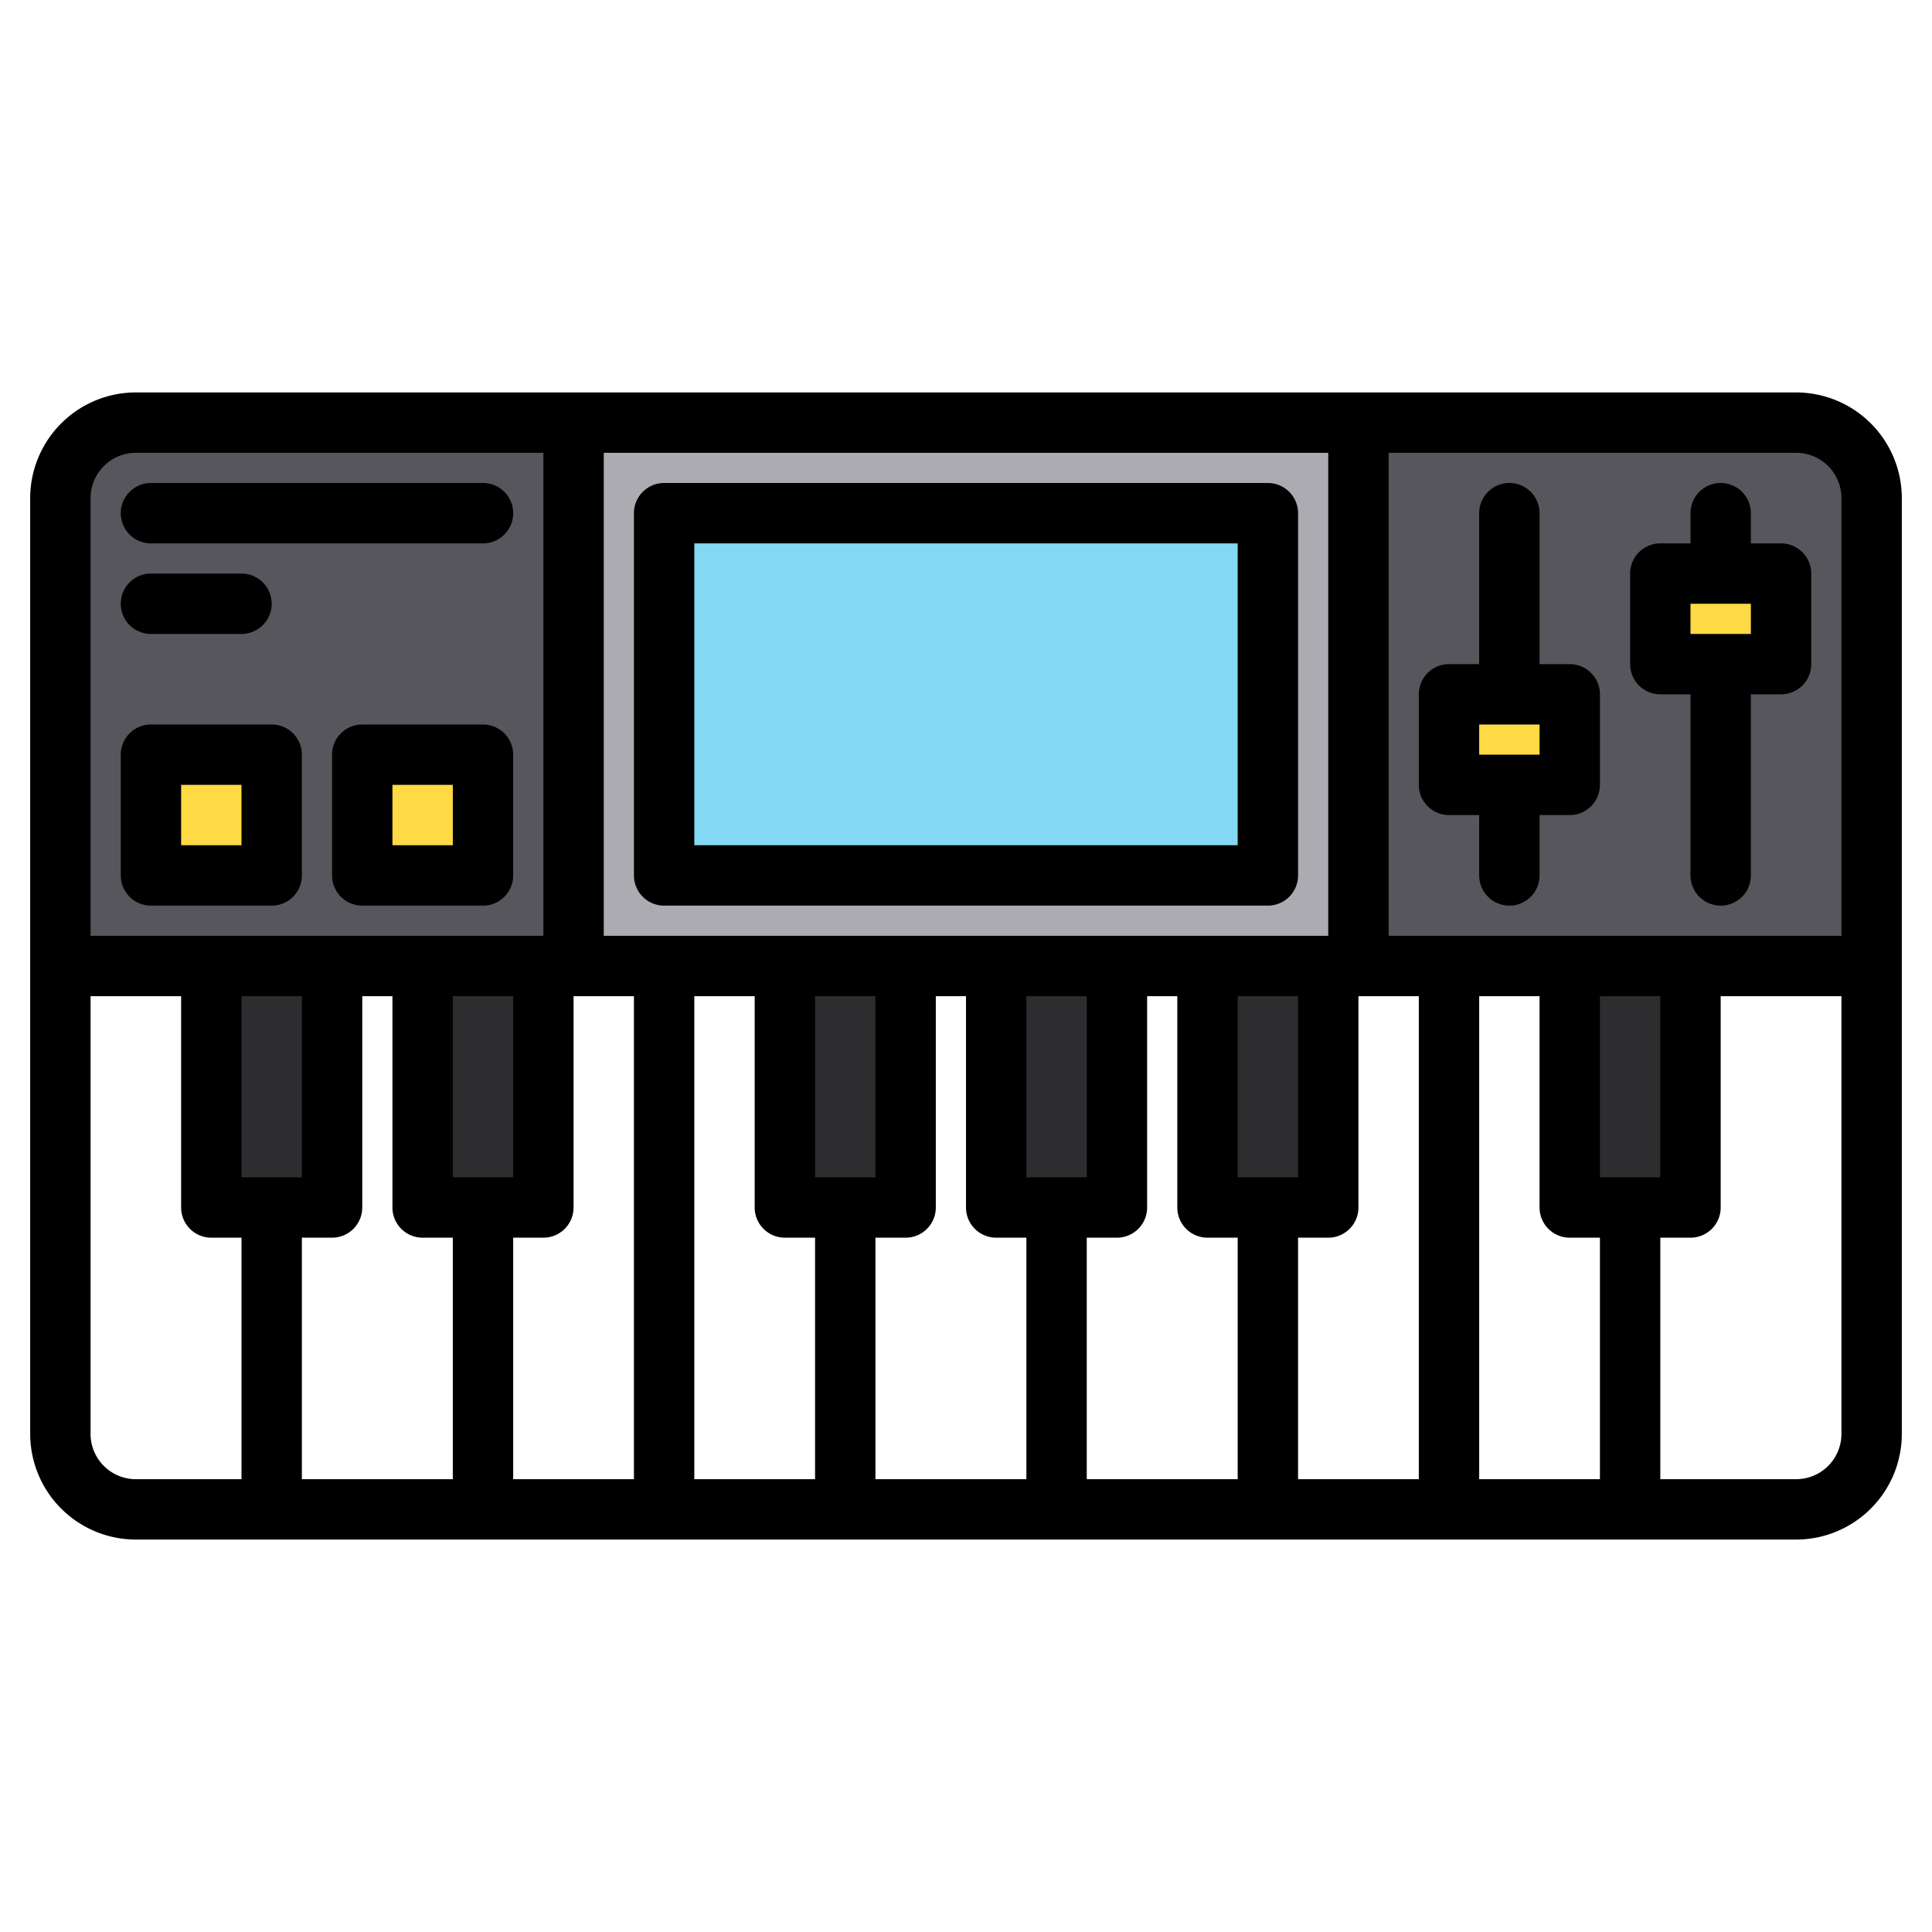 <svg height="512" viewBox="0 0 512 512" width="512" xmlns="http://www.w3.org/2000/svg"><g><g><path d="m496 256v124a19.994 19.994 0 0 1 -20 20h-440a19.994 19.994 0 0 1 -20-20v-124z" fill="none"/><path d="m152 112v144h-136v-124a19.994 19.994 0 0 1 20-20z" fill="#57565c"/><path d="m496 132v124h-136v-144h116a19.994 19.994 0 0 1 20 20z" fill="#57565c"/><path d="m152 112h208v144h-208z" fill="#acabb1"/><g fill="#2d2d30"><path d="m56 256h32v64h-32z"/><path d="m112 256h32v64h-32z"/><path d="m416 256h32v64h-32z"/><path d="m208 256h32v64h-32z"/><path d="m264 256h32v64h-32z"/><path d="m320 256h32v64h-32z"/></g><path d="m440 152h32v24h-32z" fill="#ffda44"/><path d="m384 184h32v24h-32z" fill="#ffda44"/><path d="m176 136h160v96h-160z" fill="#83d8f4"/><path d="m40 200h32v32h-32z" fill="#ffda44"/><path d="m96 200h32v32h-32z" fill="#ffda44"/></g><g><path d="m476 104h-440a28.031 28.031 0 0 0 -28 28v248a28.031 28.031 0 0 0 28 28h440a28.031 28.031 0 0 0 28-28v-248a28.031 28.031 0 0 0 -28-28zm-316 16h192v128h-192zm-136 12a12.01 12.01 0 0 1 12-12h108v128h-120zm40 260h-28a12.01 12.01 0 0 1 -12-12v-116h24v56a8 8 0 0 0 8 8h8zm0-128h16v48h-16zm56 128h-40v-64h8a8 8 0 0 0 8-8v-56h8v56a8 8 0 0 0 8 8h8zm0-128h16v48h-16zm48 128h-32v-64h8a8 8 0 0 0 8-8v-56h16zm48 0h-32v-128h16v56a8 8 0 0 0 8 8h8zm0-128h16v48h-16zm56 128h-40v-64h8a8 8 0 0 0 8-8v-56h8v56a8 8 0 0 0 8 8h8zm0-128h16v48h-16zm56 128h-40v-64h8a8 8 0 0 0 8-8v-56h8v56a8 8 0 0 0 8 8h8zm0-128h16v48h-16zm48 128h-32v-64h8a8 8 0 0 0 8-8v-56h16zm48 0h-32v-128h16v56a8 8 0 0 0 8 8h8zm64-12a12.01 12.01 0 0 1 -12 12h-36v-64h8a8 8 0 0 0 8-8v-56h32zm-64-68v-48h16v48zm64-64h-120v-128h108a12.01 12.01 0 0 1 12 12z"/><path d="m440 184h8v48a8 8 0 0 0 16 0v-48h8a8 8 0 0 0 8-8v-24a8 8 0 0 0 -8-8h-8v-8a8 8 0 0 0 -16 0v8h-8a8 8 0 0 0 -8 8v24a8 8 0 0 0 8 8zm8-24h16v8h-16z"/><path d="m384 216h8v16a8 8 0 0 0 16 0v-16h8a8 8 0 0 0 8-8v-24a8 8 0 0 0 -8-8h-8v-40a8 8 0 0 0 -16 0v40h-8a8 8 0 0 0 -8 8v24a8 8 0 0 0 8 8zm8-24h16v8h-16z"/><path d="m40 144h88a8 8 0 0 0 0-16h-88a8 8 0 0 0 0 16z"/><path d="m40 168h24a8 8 0 0 0 0-16h-24a8 8 0 0 0 0 16z"/><path d="m336 128h-160a8 8 0 0 0 -8 8v96a8 8 0 0 0 8 8h160a8 8 0 0 0 8-8v-96a8 8 0 0 0 -8-8zm-8 96h-144v-80h144z"/><path d="m80 232v-32a8 8 0 0 0 -8-8h-32a8 8 0 0 0 -8 8v32a8 8 0 0 0 8 8h32a8 8 0 0 0 8-8zm-16-8h-16v-16h16z"/><path d="m128 192h-32a8 8 0 0 0 -8 8v32a8 8 0 0 0 8 8h32a8 8 0 0 0 8-8v-32a8 8 0 0 0 -8-8zm-8 32h-16v-16h16z"/></g></g></svg>
